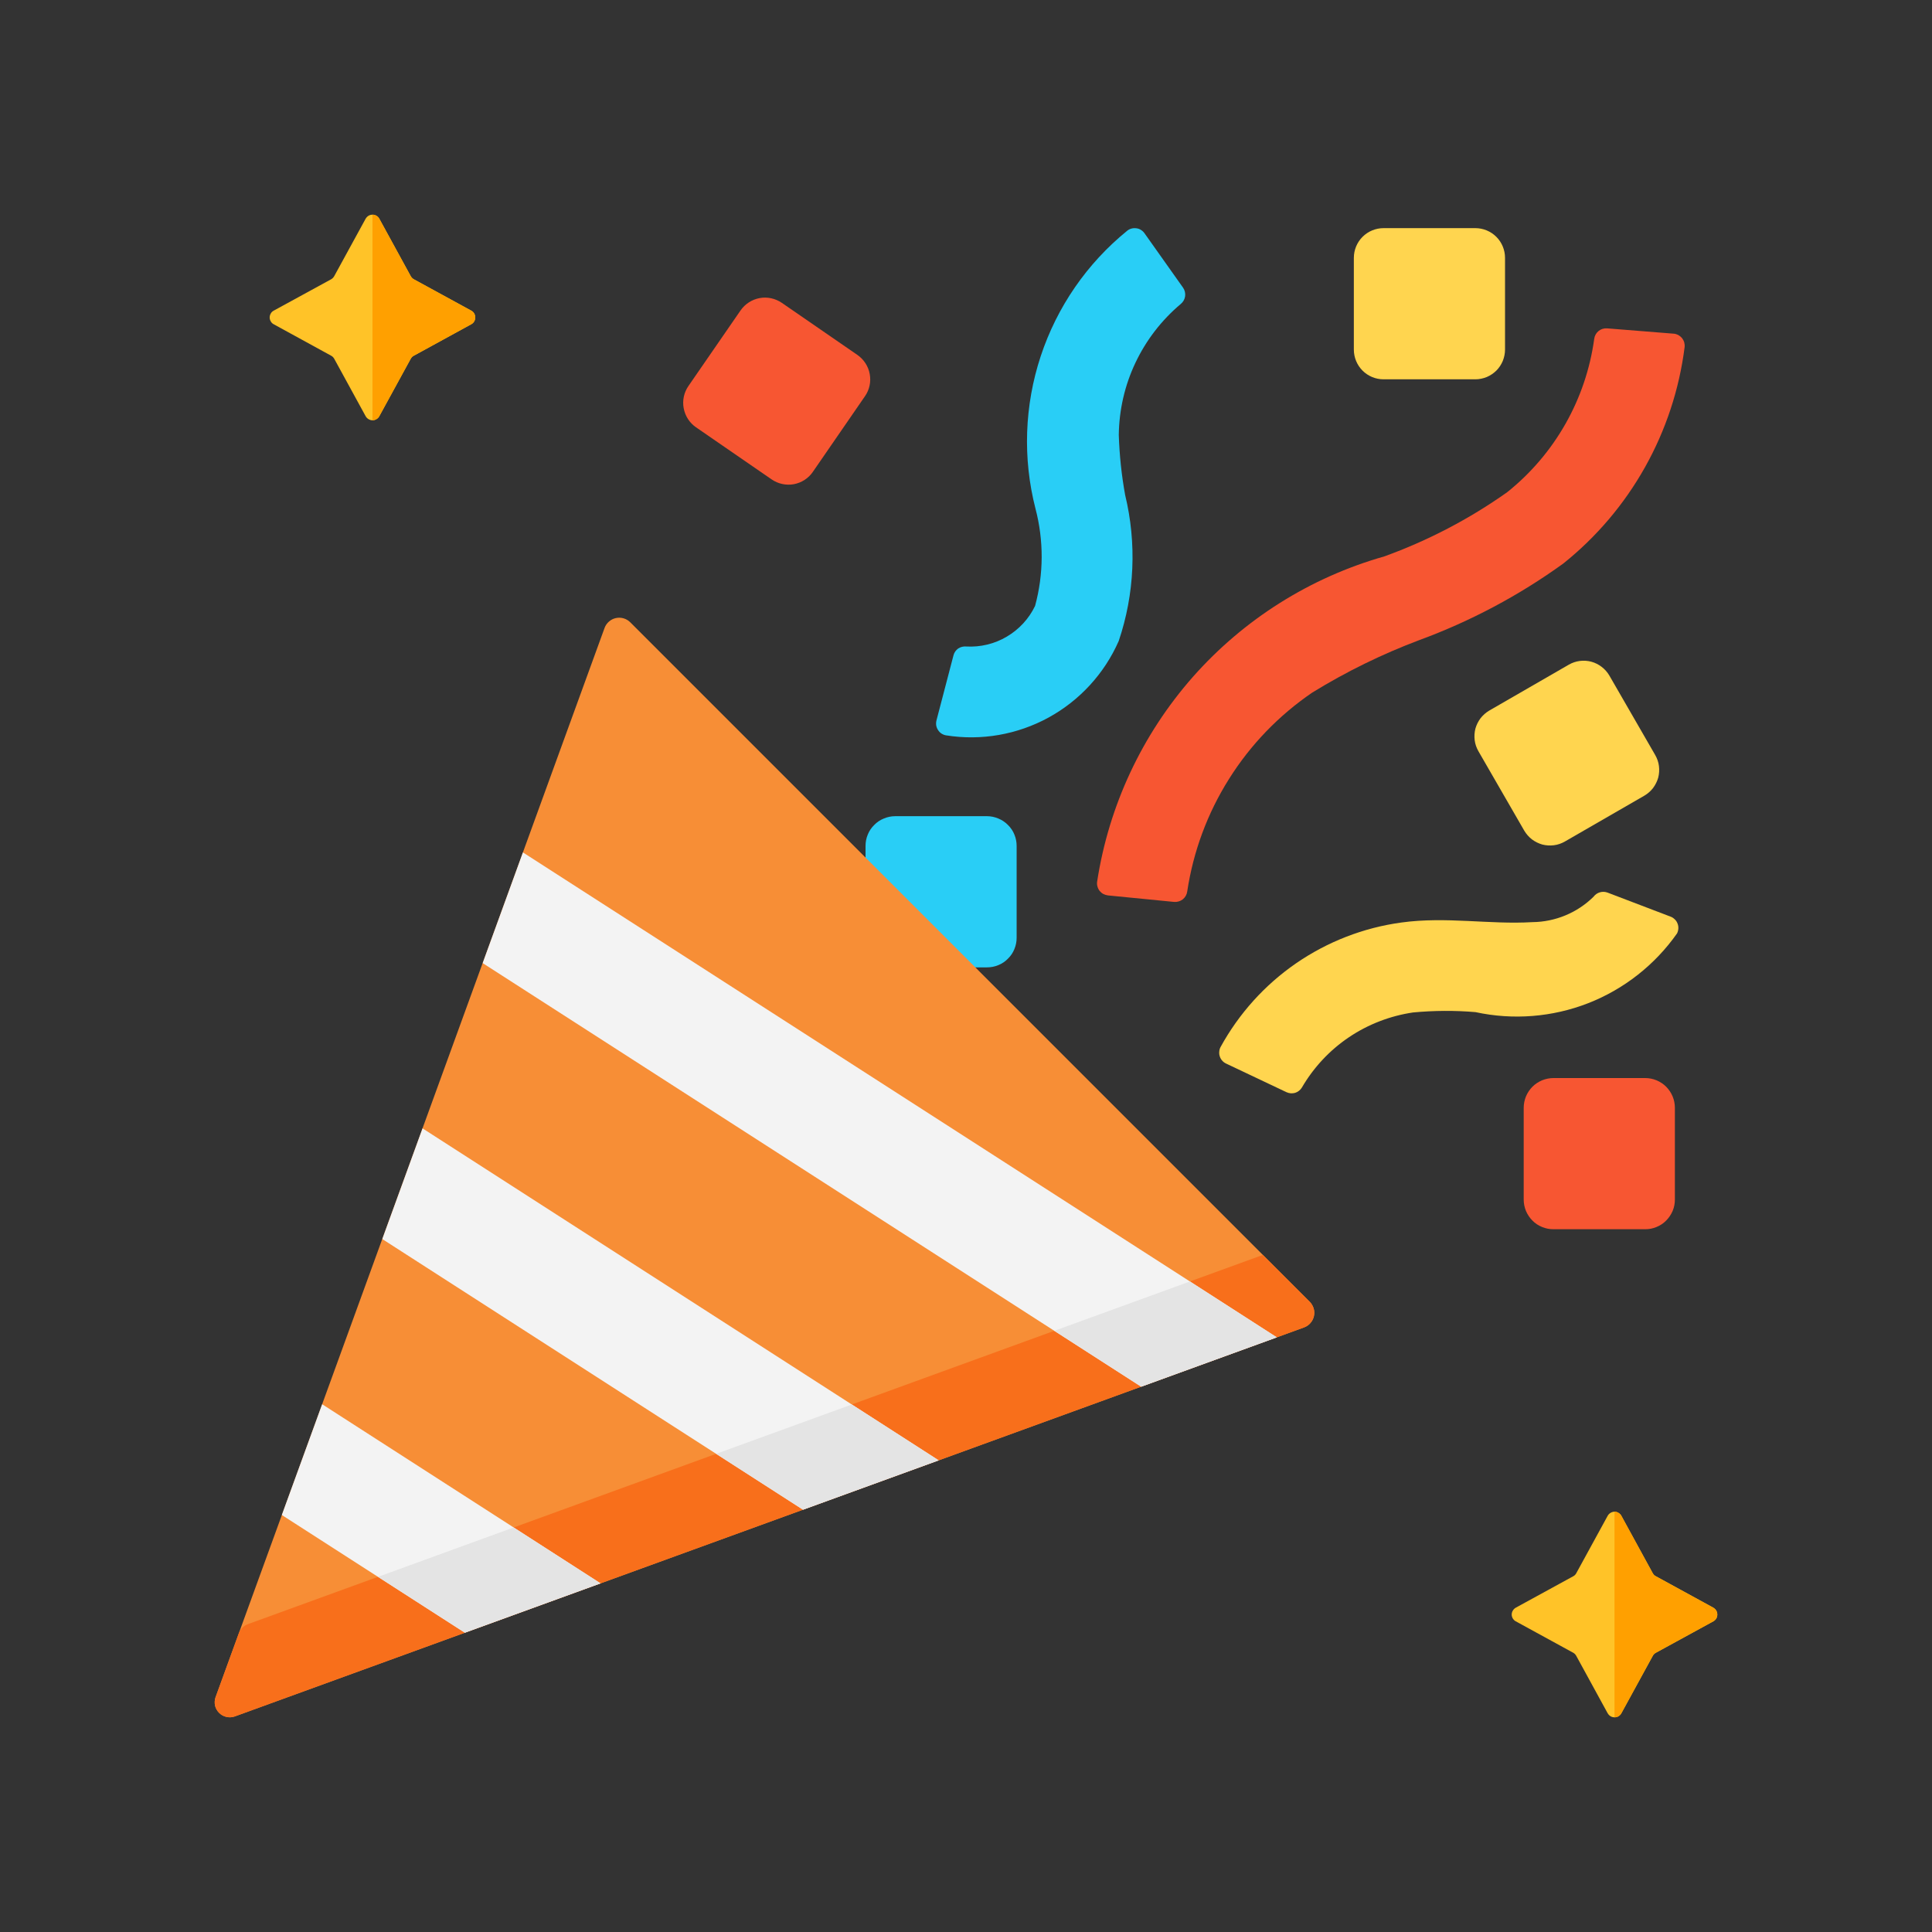 <svg width="24" height="24" viewBox="0 0 24 24" fill="none" xmlns="http://www.w3.org/2000/svg">
<rect x="0" y="0" width="24" height="24" fill="#333333" stroke="none"/>
<g clip-path="url(#clip0_10317_147256)">
<path d="M12.261 12.017H11.12C11.023 12.017 10.929 11.979 10.86 11.909C10.79 11.84 10.752 11.746 10.752 11.649V10.508C10.752 10.46 10.761 10.412 10.78 10.367C10.798 10.322 10.825 10.282 10.86 10.248C10.894 10.213 10.934 10.186 10.979 10.168C11.024 10.149 11.072 10.139 11.12 10.139H12.261C12.309 10.139 12.357 10.149 12.402 10.168C12.446 10.186 12.487 10.213 12.521 10.248C12.556 10.282 12.583 10.322 12.601 10.367C12.62 10.412 12.629 10.46 12.629 10.508V11.649C12.629 11.697 12.62 11.745 12.601 11.79C12.583 11.835 12.556 11.875 12.521 11.909C12.487 11.944 12.447 11.971 12.402 11.989C12.357 12.008 12.309 12.017 12.261 12.017Z" fill="#29CEF6"/>
<path d="M16.27 16.171L7.829 7.73C7.806 7.707 7.777 7.69 7.746 7.681C7.715 7.672 7.682 7.671 7.65 7.678C7.618 7.685 7.589 7.7 7.564 7.722C7.54 7.743 7.521 7.77 7.51 7.801L2.678 21.083C2.666 21.116 2.664 21.152 2.671 21.187C2.679 21.221 2.697 21.253 2.722 21.278C2.747 21.303 2.779 21.321 2.813 21.328C2.848 21.336 2.884 21.334 2.917 21.322L16.199 16.49C16.23 16.479 16.257 16.46 16.278 16.436C16.3 16.411 16.315 16.382 16.322 16.35C16.329 16.318 16.328 16.285 16.319 16.254C16.309 16.223 16.293 16.194 16.27 16.171Z" fill="#F78E36"/>
<path d="M2.678 21.083L2.967 20.288C2.977 20.262 2.991 20.239 3.011 20.22C3.03 20.2 3.053 20.186 3.079 20.176L15.688 15.589L16.27 16.171C16.293 16.194 16.309 16.223 16.319 16.254C16.328 16.285 16.329 16.318 16.322 16.35C16.315 16.381 16.3 16.411 16.278 16.436C16.257 16.46 16.23 16.479 16.199 16.49L2.917 21.322C2.884 21.334 2.848 21.336 2.813 21.328C2.778 21.321 2.747 21.303 2.722 21.278C2.697 21.253 2.679 21.221 2.671 21.187C2.664 21.152 2.666 21.116 2.678 21.083Z" fill="#F86F1B"/>
<path d="M7.46 19.669L4.002 17.444L3.501 18.82L5.774 20.282L7.46 19.669Z" fill="#F3F3F3"/>
<path d="M4.696 19.588L6.381 18.975L7.46 19.669L5.775 20.282L4.696 19.588Z" fill="#E4E4E4"/>
<path d="M11.66 18.141L5.249 14.017L4.749 15.392L9.975 18.754L11.66 18.141Z" fill="#F3F3F3"/>
<path d="M8.896 18.06L10.582 17.447L11.661 18.141L9.976 18.754L8.896 18.06Z" fill="#E4E4E4"/>
<path d="M15.861 16.613L6.496 10.589L5.996 11.964L14.176 17.226L15.861 16.613Z" fill="#F3F3F3"/>
<path d="M14.782 15.919L15.861 16.613L14.176 17.226L13.097 16.532L14.782 15.919Z" fill="#E4E4E4"/>
<path d="M9.585 5.955L8.646 5.308C8.566 5.253 8.511 5.168 8.493 5.071C8.475 4.975 8.496 4.876 8.552 4.795L9.199 3.857C9.255 3.776 9.34 3.721 9.436 3.703C9.532 3.685 9.631 3.707 9.712 3.762L10.651 4.409C10.731 4.465 10.787 4.55 10.804 4.646C10.822 4.742 10.801 4.842 10.745 4.922L10.098 5.861C10.043 5.942 9.957 5.997 9.861 6.015C9.765 6.032 9.666 6.011 9.585 5.955Z" fill="#F75632"/>
<path d="M18.935 10.319L18.365 9.331C18.341 9.289 18.325 9.243 18.319 9.195C18.313 9.147 18.316 9.098 18.328 9.051C18.341 9.005 18.363 8.961 18.392 8.922C18.422 8.884 18.458 8.852 18.5 8.827L19.488 8.257C19.573 8.208 19.673 8.195 19.768 8.22C19.862 8.246 19.943 8.308 19.992 8.392L20.562 9.38C20.586 9.422 20.602 9.468 20.608 9.516C20.614 9.564 20.611 9.613 20.599 9.66C20.586 9.706 20.564 9.75 20.535 9.789C20.506 9.827 20.469 9.859 20.427 9.884L19.439 10.454C19.397 10.478 19.351 10.494 19.303 10.5C19.255 10.506 19.206 10.503 19.159 10.491C19.113 10.478 19.069 10.456 19.03 10.427C18.992 10.397 18.96 10.361 18.935 10.319Z" fill="#FFD54F"/>
<path d="M18.928 14.902V13.761C18.928 13.713 18.938 13.665 18.956 13.62C18.975 13.575 19.002 13.535 19.036 13.5C19.07 13.466 19.111 13.439 19.156 13.42C19.201 13.402 19.249 13.392 19.297 13.392H20.437C20.535 13.392 20.629 13.431 20.698 13.5C20.767 13.57 20.806 13.663 20.806 13.761V14.902C20.806 14.95 20.797 14.998 20.778 15.043C20.759 15.087 20.732 15.128 20.698 15.162C20.664 15.197 20.623 15.224 20.578 15.242C20.534 15.261 20.486 15.27 20.437 15.27H19.297C19.249 15.27 19.201 15.261 19.156 15.242C19.111 15.224 19.07 15.197 19.036 15.162C19.002 15.128 18.975 15.087 18.956 15.043C18.938 14.998 18.928 14.95 18.928 14.902Z" fill="#F75632"/>
<path d="M16.818 4.343V3.203C16.818 3.105 16.857 3.011 16.926 2.942C16.995 2.873 17.089 2.834 17.187 2.834H18.327C18.425 2.834 18.519 2.873 18.588 2.942C18.657 3.011 18.696 3.105 18.696 3.203V4.343C18.696 4.391 18.686 4.439 18.668 4.484C18.649 4.529 18.622 4.57 18.588 4.604C18.553 4.638 18.513 4.665 18.468 4.684C18.423 4.702 18.375 4.712 18.327 4.712H17.187C17.089 4.712 16.995 4.673 16.926 4.604C16.857 4.535 16.818 4.441 16.818 4.343Z" fill="#FFD54F"/>
<path d="M5.854 3.859L5.14 3.469C5.124 3.46 5.111 3.446 5.102 3.43L4.712 2.717C4.704 2.702 4.691 2.689 4.676 2.68C4.661 2.671 4.644 2.667 4.627 2.667C4.61 2.667 4.593 2.671 4.578 2.68C4.563 2.689 4.551 2.702 4.542 2.717L4.152 3.43C4.143 3.446 4.13 3.46 4.114 3.469L3.4 3.859C3.385 3.867 3.372 3.879 3.364 3.894C3.355 3.909 3.35 3.926 3.35 3.944C3.35 3.961 3.355 3.978 3.364 3.993C3.372 4.008 3.385 4.02 3.4 4.028L4.114 4.419C4.13 4.427 4.143 4.441 4.152 4.457L4.542 5.17C4.551 5.186 4.563 5.198 4.578 5.207C4.593 5.216 4.61 5.221 4.627 5.221C4.644 5.221 4.661 5.216 4.676 5.207C4.691 5.198 4.704 5.186 4.712 5.17L5.102 4.457C5.111 4.441 5.124 4.427 5.14 4.419L5.854 4.028C5.869 4.02 5.882 4.008 5.891 3.993C5.899 3.978 5.904 3.961 5.904 3.944C5.904 3.926 5.899 3.909 5.891 3.894C5.882 3.879 5.869 3.867 5.854 3.859Z" fill="#FFC328"/>
<path d="M4.712 5.17L5.102 4.457C5.111 4.441 5.124 4.427 5.14 4.419L5.854 4.028C5.869 4.02 5.882 4.008 5.89 3.993C5.899 3.978 5.904 3.961 5.904 3.944C5.904 3.926 5.899 3.909 5.89 3.894C5.882 3.879 5.869 3.867 5.854 3.859L5.14 3.469C5.124 3.46 5.111 3.446 5.102 3.43L4.712 2.717C4.704 2.702 4.691 2.689 4.676 2.68C4.661 2.671 4.644 2.667 4.627 2.667V5.221C4.644 5.221 4.661 5.216 4.676 5.207C4.691 5.198 4.704 5.186 4.712 5.17Z" fill="#FFA000"/>
<path d="M21.283 19.971L20.57 19.581C20.553 19.573 20.54 19.559 20.531 19.543L20.141 18.83C20.133 18.814 20.12 18.802 20.105 18.793C20.091 18.784 20.074 18.779 20.056 18.779C20.039 18.779 20.022 18.784 20.007 18.793C19.992 18.802 19.98 18.814 19.971 18.83L19.581 19.543C19.573 19.559 19.559 19.573 19.543 19.581L18.83 19.971C18.814 19.98 18.802 19.992 18.793 20.007C18.784 20.022 18.779 20.039 18.779 20.056C18.779 20.074 18.784 20.091 18.793 20.106C18.802 20.12 18.814 20.133 18.83 20.141L19.543 20.531C19.559 20.54 19.572 20.553 19.581 20.57L19.971 21.283C19.98 21.298 19.992 21.311 20.007 21.32C20.022 21.329 20.039 21.333 20.056 21.333C20.074 21.333 20.091 21.329 20.105 21.32C20.12 21.311 20.133 21.298 20.141 21.283L20.531 20.57C20.54 20.553 20.553 20.54 20.57 20.531L21.283 20.141C21.298 20.133 21.311 20.12 21.32 20.106C21.329 20.091 21.333 20.074 21.333 20.056C21.333 20.039 21.329 20.022 21.32 20.007C21.311 19.992 21.298 19.98 21.283 19.971Z" fill="#FFC328"/>
<path d="M20.141 21.283L20.531 20.57C20.54 20.553 20.553 20.54 20.57 20.531L21.283 20.141C21.298 20.133 21.311 20.12 21.32 20.106C21.328 20.091 21.333 20.074 21.333 20.056C21.333 20.039 21.328 20.022 21.32 20.007C21.311 19.992 21.298 19.98 21.283 19.971L20.57 19.581C20.553 19.573 20.54 19.559 20.531 19.543L20.141 18.829C20.133 18.814 20.12 18.802 20.105 18.793C20.091 18.784 20.073 18.779 20.056 18.779V21.333C20.073 21.333 20.091 21.329 20.105 21.32C20.12 21.311 20.133 21.298 20.141 21.283Z" fill="#FFA000"/>
<path d="M13.977 6.149C13.932 5.902 13.906 5.653 13.898 5.403C13.902 5.092 13.972 4.786 14.105 4.506C14.238 4.225 14.43 3.976 14.668 3.776C14.697 3.752 14.717 3.718 14.722 3.68C14.727 3.643 14.718 3.604 14.696 3.573L14.217 2.897C14.206 2.881 14.191 2.867 14.173 2.856C14.156 2.845 14.137 2.838 14.117 2.836C14.097 2.833 14.076 2.834 14.057 2.839C14.037 2.844 14.019 2.853 14.003 2.866C13.503 3.272 13.13 3.813 12.928 4.425C12.726 5.037 12.703 5.694 12.863 6.318C12.967 6.714 12.966 7.131 12.858 7.527C12.782 7.686 12.659 7.819 12.506 7.909C12.354 7.999 12.178 8.041 12.001 8.031C11.966 8.028 11.932 8.037 11.903 8.056C11.875 8.076 11.854 8.105 11.845 8.139L11.633 8.95C11.628 8.97 11.627 8.991 11.63 9.012C11.634 9.032 11.641 9.052 11.653 9.069C11.664 9.087 11.679 9.102 11.696 9.113C11.714 9.124 11.733 9.132 11.754 9.135C12.19 9.204 12.637 9.126 13.025 8.914C13.412 8.702 13.719 8.368 13.897 7.963C14.095 7.378 14.122 6.749 13.977 6.149Z" fill="#29CEF6"/>
<path d="M16.302 8.603C16.723 8.344 17.168 8.126 17.63 7.952C18.267 7.718 18.869 7.398 19.419 7.001C20.252 6.335 20.793 5.37 20.927 4.312C20.929 4.292 20.927 4.271 20.922 4.252C20.916 4.233 20.906 4.215 20.894 4.199C20.881 4.184 20.865 4.171 20.847 4.161C20.829 4.152 20.81 4.146 20.79 4.145L19.964 4.079C19.925 4.076 19.887 4.088 19.858 4.112C19.828 4.136 19.809 4.171 19.804 4.209C19.701 4.96 19.314 5.642 18.722 6.115C18.251 6.448 17.738 6.716 17.196 6.912C16.277 7.173 15.452 7.692 14.819 8.408C14.187 9.125 13.774 10.008 13.629 10.952C13.626 10.972 13.627 10.993 13.633 11.012C13.638 11.032 13.647 11.05 13.659 11.066C13.672 11.082 13.687 11.095 13.705 11.105C13.723 11.114 13.742 11.12 13.762 11.123L14.585 11.204C14.624 11.207 14.662 11.196 14.693 11.172C14.723 11.148 14.743 11.113 14.748 11.075C14.823 10.578 14.999 10.102 15.267 9.677C15.534 9.251 15.887 8.886 16.302 8.603Z" fill="#F75632"/>
<path d="M19.037 11.455C18.503 11.487 17.966 11.383 17.407 11.46C16.938 11.524 16.491 11.698 16.101 11.966C15.711 12.235 15.39 12.591 15.162 13.007C15.153 13.024 15.147 13.044 15.146 13.064C15.144 13.084 15.146 13.105 15.153 13.124C15.159 13.143 15.169 13.161 15.183 13.176C15.196 13.191 15.212 13.203 15.231 13.212L15.98 13.567C16.014 13.583 16.052 13.586 16.088 13.576C16.123 13.565 16.154 13.541 16.173 13.509C16.318 13.26 16.518 13.046 16.757 12.885C16.996 12.724 17.269 12.619 17.554 12.577C17.812 12.553 18.071 12.551 18.329 12.573C18.796 12.674 19.283 12.636 19.729 12.462C20.174 12.288 20.558 11.986 20.833 11.595C20.842 11.576 20.848 11.555 20.849 11.534C20.85 11.513 20.847 11.492 20.839 11.473C20.832 11.453 20.82 11.435 20.805 11.421C20.79 11.406 20.773 11.394 20.753 11.387L19.969 11.088C19.939 11.077 19.905 11.075 19.873 11.085C19.842 11.094 19.815 11.114 19.795 11.14C19.593 11.339 19.321 11.452 19.037 11.455Z" fill="#FFD54F"/>
</g>
<defs>
<clipPath id="clip0_10317_147256">
<rect width="24" height="24" fill="white"/>
</clipPath>
</defs>
</svg>
